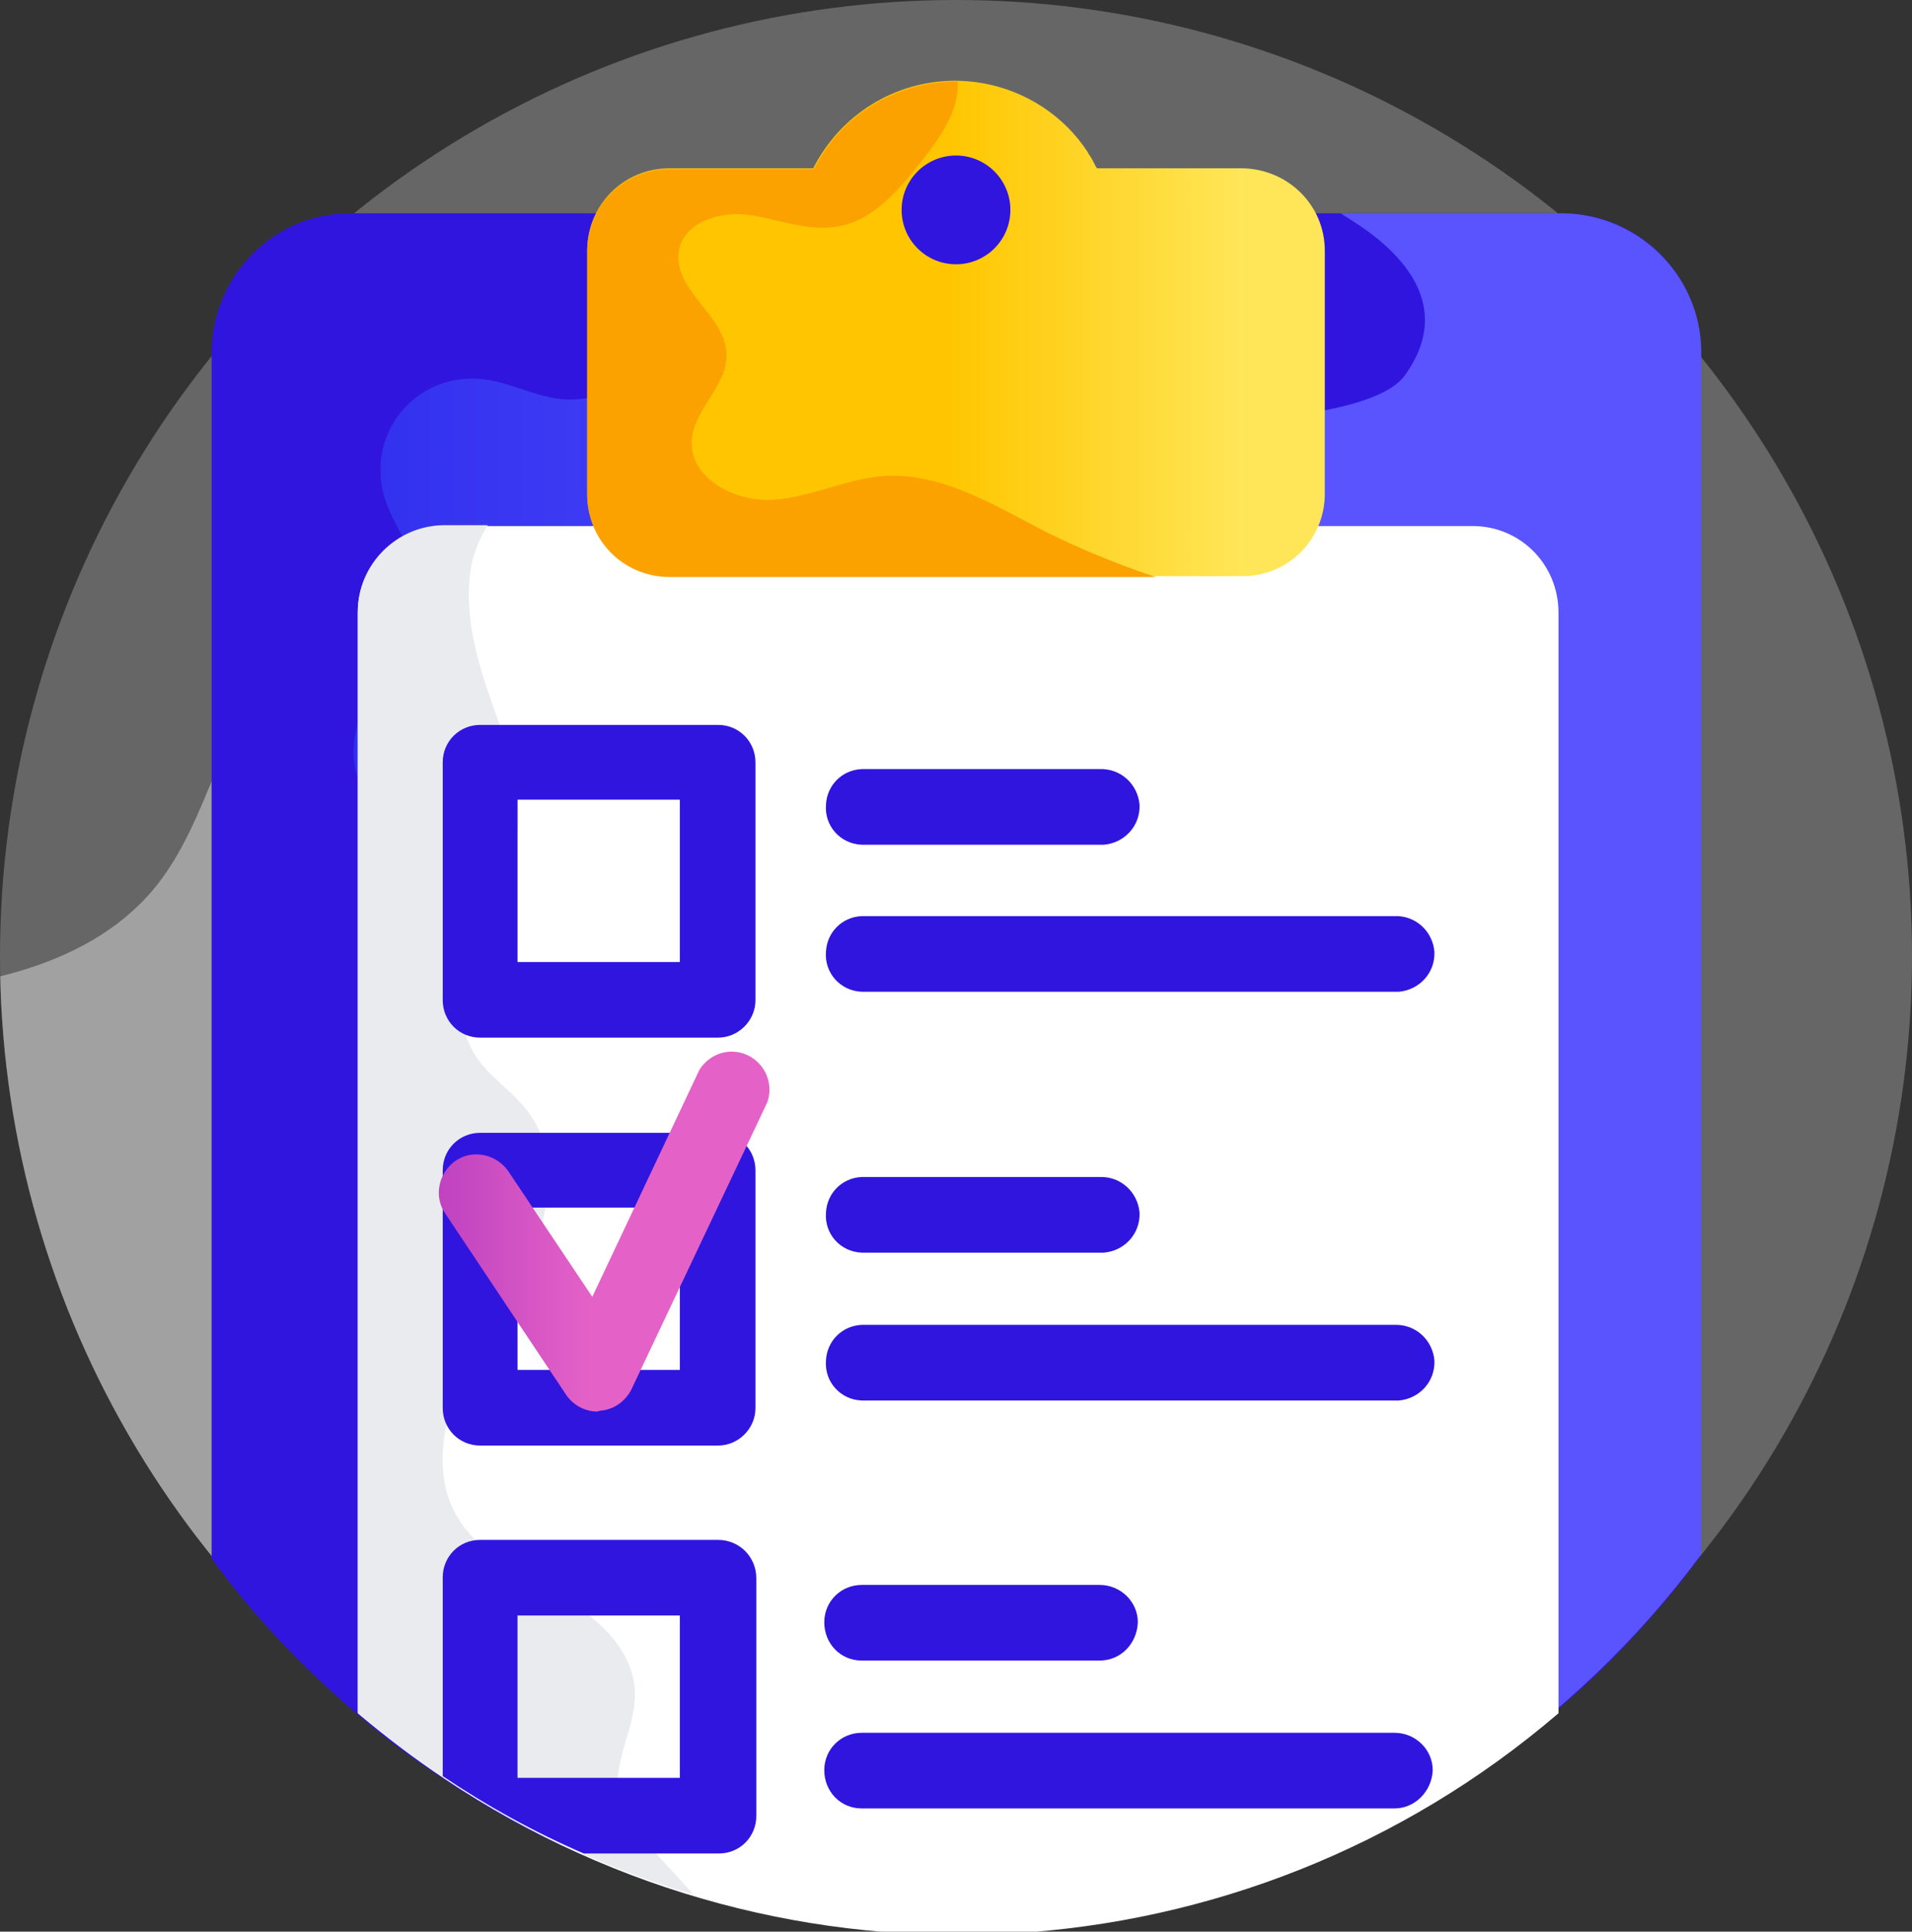 <?xml version="1.0" encoding="utf-8"?>
<!-- Generator: Adobe Illustrator 23.0.1, SVG Export Plug-In . SVG Version: 6.00 Build 0)  -->
<svg version="1.1" id="Layer_1" xmlns="http://www.w3.org/2000/svg" xmlns:xlink="http://www.w3.org/1999/xlink" x="0px" y="0px"
	 viewBox="0 0 225 227.3" style="enable-background:new 0 0 225 227.3;" xml:space="preserve">
<rect x="0" y="0" width="225" height="227.3" fill="#333333" stroke="none"/>
<style type="text/css">
	.st0{opacity:0.29;fill:#E6E6E6;enable-background:new    ;}
	.st1{clip-path:url(#SVGID_2_);}
	.st2{opacity:0.46;fill:#E6E6E6;enable-background:new    ;}
	.st3{fill:#3015DF;}
	.st4{fill:url(#SVGID_3_);}
	.st5{fill:#FFFFFF;}
	.st6{fill:#EAEBEF;}
	.st7{fill:url(#SVGID_4_);}
	.st8{fill:#FBA200;}
	.st9{fill:url(#SVGID_5_);}
</style>
<title>lista_zadan</title>
<g>
	<g id="Layer_1-2">
		<circle class="st0" cx="112.5" cy="112.5" r="112.5"/>
		<g>
			<defs>
				<circle id="SVGID_1_" cx="112.5" cy="112.5" r="112.5"/>
			</defs>
			<clipPath id="SVGID_2_">
				<use xlink:href="#SVGID_1_"  style="overflow:visible;"/>
			</clipPath>
			<g class="st1">
				<path class="st2" d="M69.1,68.8c-12.6-0.1-26.8-0.3-35.6,8.3c-7.7,7.5-8.6,19.3-15.4,27.5c-8.1,9.7-22.4,12-35.4,12.4
					s-26.7-0.1-38,6c-11.5,6.3-18.4,19.4-16.8,32c2.2,17,18.4,31.3,16.6,48.4c-0.9,8.8-6.6,16.5-12.7,23.1s-13,12.8-17.4,20.7
					c-4.4,7.8-5.6,18-0.3,25.2c6.8,9.3,21.5,9.9,32.3,5.2s18.9-13.5,27.9-20.9s20.3-13.8,32-12.3c17.1,2.1,26.9,19.1,40.4,29.3
					c13.3,10,31.1,13.5,48,11.9s32.8-8.1,47.4-16.4c11.5-6.5,22.5-14.3,30.3-24.6c7.9-10.3,12.4-23.4,10-35.9s-12.5-24-25.7-26.3
					c-5.4-0.9-11-0.4-16.4-0.9s-11.2-2.4-14.2-6.8c-4.4-6.5-0.5-15.5,5.7-20.4s14.2-7.1,21.4-10.6c12.8-6.2,23.1-16.7,29.1-29.6
					c2.8-6.2,4.4-13,3.5-19.7s-5-13.2-11.2-16.4c-6.5-3.2-14.9-2.8-20.1-7.7c-4.6-4.3-5.1-11.1-7.9-16.6
					c-4.1-7.8-13.7-12.6-22.7-11.3c-11.4,1.6-14.4,10.8-21.9,17.3C93.1,67.4,80.7,68.9,69.1,68.8z"/>
			</g>
		</g>
		<path class="st3" d="M200.1,41.3v141.8c-34.5,46.7-99.7,58.1-148,25.8c-3.6-2.4-7-5-10.2-7.7c-6.3-5.4-12-11.4-16.9-18.1V41.3
			c0-8.9,7.2-16.2,16.2-16.2c0,0,0,0,0,0H184C192.9,25.2,200.1,32.4,200.1,41.3z"/>
		<path class="st3" d="M61,191.3c-2.3-3.7-6.2-6.1-8.9-9.6c-5.9-7.8-4.2-18.9-1.1-28.1c1.2-3.6,2.6-7.2,2.8-11.1s-3.2-6.9-5-10.2
			c-1.7-3.1-0.4-6.9,1.2-10s3.9-6.1,4-9.6c0.5-9.3-12.7-14.9-12.5-24.2c0.1-7.3,8.5-12.9,7.6-20.1c-0.4-3.5-3.1-6.4-4-9.8
			c-1.6-5.8,1.7-11.8,7.5-13.4c1.3-0.4,2.7-0.5,4-0.4c3.4,0.3,6.5,2.2,9.9,2.4c3.2,0.2,6.2-1.2,9.3-1.6c13.4-1.8,25,13.2,38.3,10.7
			c5.8-1.1,10.6-5.4,16.3-6.8c4.7-1.2,9.7-0.3,14.6-0.1s16.8-1.6,20.3-5c4.9-4.6-7-18.5-7.5-19.1H41.1c-8.9,0-16.2,7.2-16.2,16.2
			c0,0,0,0,0,0v141.9c4.9,6.7,10.6,12.7,16.9,18.1c3.2,2.8,6.7,5.4,10.2,7.7c5.2,3.5,10.8,6.6,16.6,9.1l0.8,0.3
			c-2.2-5.1-3.9-10.4-5-15.9C63.6,198.7,63,194.7,61,191.3z"/>
		
			<linearGradient id="SVGID_3_" gradientUnits="userSpaceOnUse" x1="41.429" y1="159.648" x2="200.05" y2="159.648" gradientTransform="matrix(1 0 0 -1 0 285.89)">
			<stop  offset="0" style="stop-color:#3130EE"/>
			<stop  offset="0.6" style="stop-color:#5954FF"/>
		</linearGradient>
		<path class="st4" d="M183.9,25.1h-26.1c0.5,0.6,15.6,7.9,7.5,19.1c-2.9,4-15.4,5.2-20.3,5s-9.8-1.1-14.6,0.1
			c-5.7,1.4-10.5,5.8-16.3,6.8c-13.3,2.5-24.9-12.5-38.3-10.7c-3.1,0.4-6.2,1.8-9.3,1.6c-3.4-0.2-6.5-2.1-9.9-2.4
			c-6-0.6-11.3,3.8-11.8,9.8c-0.1,1.3,0,2.7,0.4,4c1,3.4,3.6,6.3,4,9.8c0.9,7.2-7.5,12.8-7.6,20.1c-0.1,9.3,13.1,14.9,12.5,24.2
			c-0.2,3.5-2.4,6.5-4,9.6s-2.9,6.9-1.2,10c1.8,3.4,5.2,6.4,5,10.2s-1.6,7.4-2.8,11.1c-3.1,9.3-4.8,20.4,1.1,28.1
			c2.6,3.5,6.6,5.9,8.9,9.6c2.1,3.4,2.6,7.4,3.4,11.2c1.1,5.5,2.8,10.8,5,15.9c46.5,20,100.6,5.4,130.7-35.3V41.3
			C200.1,32.4,192.8,25.2,183.9,25.1z"/>
		<path class="st5" d="M183.4,72.1v129.5c-37,31.7-90.6,34.8-131.1,7.7c-3.6-2.4-7-5-10.2-7.7V72.1c0-5.6,4.6-10.2,10.2-10.2h121
			C178.9,61.9,183.4,66.4,183.4,72.1z"/>
		<path class="st6" d="M72.8,211.5c-0.8-4.2,2.1-8.2,1.9-12.5c-0.2-5.1-4.7-8.9-9.1-11.4s-9.4-4.9-11.9-9.3
			c-2.8-4.9-1.6-11.2,0.8-16.3s6-9.6,8.2-14.9s2.9-11.6-0.5-16.2c-1.9-2.6-4.9-4.3-6.5-7.1c-2.2-3.8-1.3-8.6,0.4-12.7
			s4-7.9,4.7-12.2c0.8-5.3-0.9-10.6-2.7-15.6S54.7,73,55.3,67.7c0.2-2.1,1-4.1,2.1-5.9h-5.1c-5.6,0-10.2,4.6-10.2,10.2v129.5
			c3.2,2.8,6.7,5.4,10.2,7.7c5.2,3.5,10.8,6.6,16.6,9.1c4.1,1.8,8.4,3.4,12.7,4.6l-4.6-5C75.2,216.1,73.3,214,72.8,211.5z"/>
		
			<linearGradient id="SVGID_4_" gradientUnits="userSpaceOnUse" x1="69.15" y1="247.24" x2="155.85" y2="247.24" gradientTransform="matrix(1 0 0 -1 0 285.89)">
			<stop  offset="0.49" style="stop-color:#FFC600"/>
			<stop  offset="0.89" style="stop-color:#FFE658"/>
		</linearGradient>
		<path class="st7" d="M155.9,29.5v28.6c0,5.4-4.3,9.7-9.7,9.7l0,0H78.8c-5.4,0-9.7-4.3-9.7-9.7l0,0V29.5c0-5.4,4.3-9.7,9.7-9.7l0,0
			h16.9c3.2-6.3,9.6-10.3,16.7-10.3c1.1,0,2.2,0.1,3.3,0.3c5,0.9,9.5,3.8,12.3,8.1c0,0.1,0.1,0.1,0.1,0.2c0.3,0.4,0.5,0.8,0.7,1.2
			c0.1,0.2,0.2,0.4,0.3,0.5h16.9C151.5,19.8,155.9,24.1,155.9,29.5L155.9,29.5z"/>
		<path class="st8" d="M122.9,62.5c-6-3.1-12.1-6.9-18.8-6.5c-4.4,0.3-8.6,2.5-13.1,2.8s-9.8-2.5-9.6-6.9c0.2-3.7,4.2-6.5,4.1-10.2
			c-0.1-4.6-6.4-7.6-5.6-12.2c0.6-3.4,4.9-4.7,8.3-4.2s6.7,1.9,10.1,1.4c4.4-0.6,7.5-4.4,10.2-7.8c2.1-2.7,4.3-5.7,4.2-9.1
			c0-0.1,0-0.1,0-0.2h-0.2c-7.1,0-13.6,4-16.7,10.3h-17c-5.4,0-9.7,4.3-9.7,9.7v0v28.6c0,5.4,4.3,9.7,9.7,9.7l0,0H136
			C131.5,66.4,127.1,64.6,122.9,62.5z"/>
		<circle class="st3" cx="112.5" cy="24.7" r="6.4"/>
		<path class="st3" d="M84.5,122.1h-28c-2.5,0-4.4-2-4.4-4.4v-28c0-2.5,2-4.4,4.4-4.4h28c2.5,0,4.4,2,4.4,4.4v28
			C88.9,120.1,86.9,122.1,84.5,122.1z M60.9,113.2H80V94.1H60.9V113.2z"/>
		<path class="st3" d="M129.4,99.4h-28c-2.5-0.1-4.4-2.2-4.2-4.7c0.1-2.3,1.9-4.1,4.2-4.2h28c2.5-0.1,4.5,1.8,4.7,4.2
			c0.1,2.5-1.8,4.5-4.2,4.7C129.7,99.4,129.5,99.4,129.4,99.4z"/>
		<path class="st3" d="M164.1,116.7h-62.7c-2.5-0.1-4.4-2.2-4.2-4.7c0.1-2.3,1.9-4.1,4.2-4.2h62.7c2.5-0.1,4.5,1.8,4.7,4.2
			c0.1,2.5-1.8,4.5-4.2,4.7C164.4,116.7,164.2,116.7,164.1,116.7z"/>
		<path class="st3" d="M84.5,170.1h-28c-2.5,0-4.4-2-4.4-4.4v-28c0-2.5,2-4.4,4.4-4.4h28c2.5,0,4.4,2,4.4,4.4v28
			C88.9,168.1,86.9,170.1,84.5,170.1z M60.9,161.2H80v-19.1H60.9V161.2z"/>
		<path class="st3" d="M129.4,147.4h-28c-2.5-0.1-4.4-2.2-4.2-4.7c0.1-2.3,1.9-4.1,4.2-4.2h28c2.5-0.1,4.5,1.8,4.7,4.2
			c0.1,2.5-1.8,4.5-4.2,4.7C129.7,147.4,129.5,147.4,129.4,147.4z"/>
		<path class="st3" d="M164.1,164.8h-62.7c-2.5-0.1-4.4-2.2-4.2-4.7c0.1-2.3,1.9-4.1,4.2-4.2h62.7c2.5-0.1,4.5,1.8,4.7,4.2
			c0.1,2.5-1.8,4.5-4.2,4.7C164.4,164.8,164.2,164.8,164.1,164.8z"/>
		<path class="st3" d="M84.5,181.2h-28c-2.5,0-4.4,2-4.4,4.4V209c5.2,3.5,10.8,6.6,16.6,9.1h15.9c2.5,0,4.4-2,4.4-4.4v-28
			C89,183.2,87,181.2,84.5,181.2C84.5,181.2,84.5,181.2,84.5,181.2z M80,209.2H60.9v-19.1H80V209.2z"/>
		<path class="st3" d="M129.4,195.4h-28c-2.5,0-4.4-2-4.4-4.5c0-2.5,2-4.4,4.4-4.4h28c2.5,0,4.5,2,4.5,4.4
			C133.8,193.4,131.9,195.4,129.4,195.4C129.4,195.4,129.4,195.4,129.4,195.4z"/>
		<path class="st3" d="M164.1,212.8h-62.7c-2.5,0-4.4-2-4.4-4.5c0-2.5,2-4.4,4.4-4.4h62.7c2.5,0,4.5,2,4.5,4.4
			C168.5,210.8,166.5,212.8,164.1,212.8C164.1,212.8,164.1,212.8,164.1,212.8z"/>
		
			<linearGradient id="SVGID_5_" gradientUnits="userSpaceOnUse" x1="36.4" y1="140.965" x2="75.52" y2="140.965" gradientTransform="matrix(1 0 0 -1 0 285.89)">
			<stop  offset="0" style="stop-color:#A028BA"/>
			<stop  offset="0.85" style="stop-color:#E462C7"/>
		</linearGradient>
		<path class="st9" d="M70.3,166.1c-1.5,0-2.9-0.8-3.7-2l-14.2-21.3c-1.4-2-0.8-4.8,1.2-6.2c2-1.4,4.8-0.8,6.2,1.2l9.9,14.8
			l12.6-26.7c1.3-2.1,4-2.8,6.1-1.5c1.8,1.1,2.6,3.3,1.9,5.3l-16,33.8c-0.7,1.4-2.1,2.4-3.7,2.5L70.3,166.1z"/>
	</g>
</g>
</svg>
